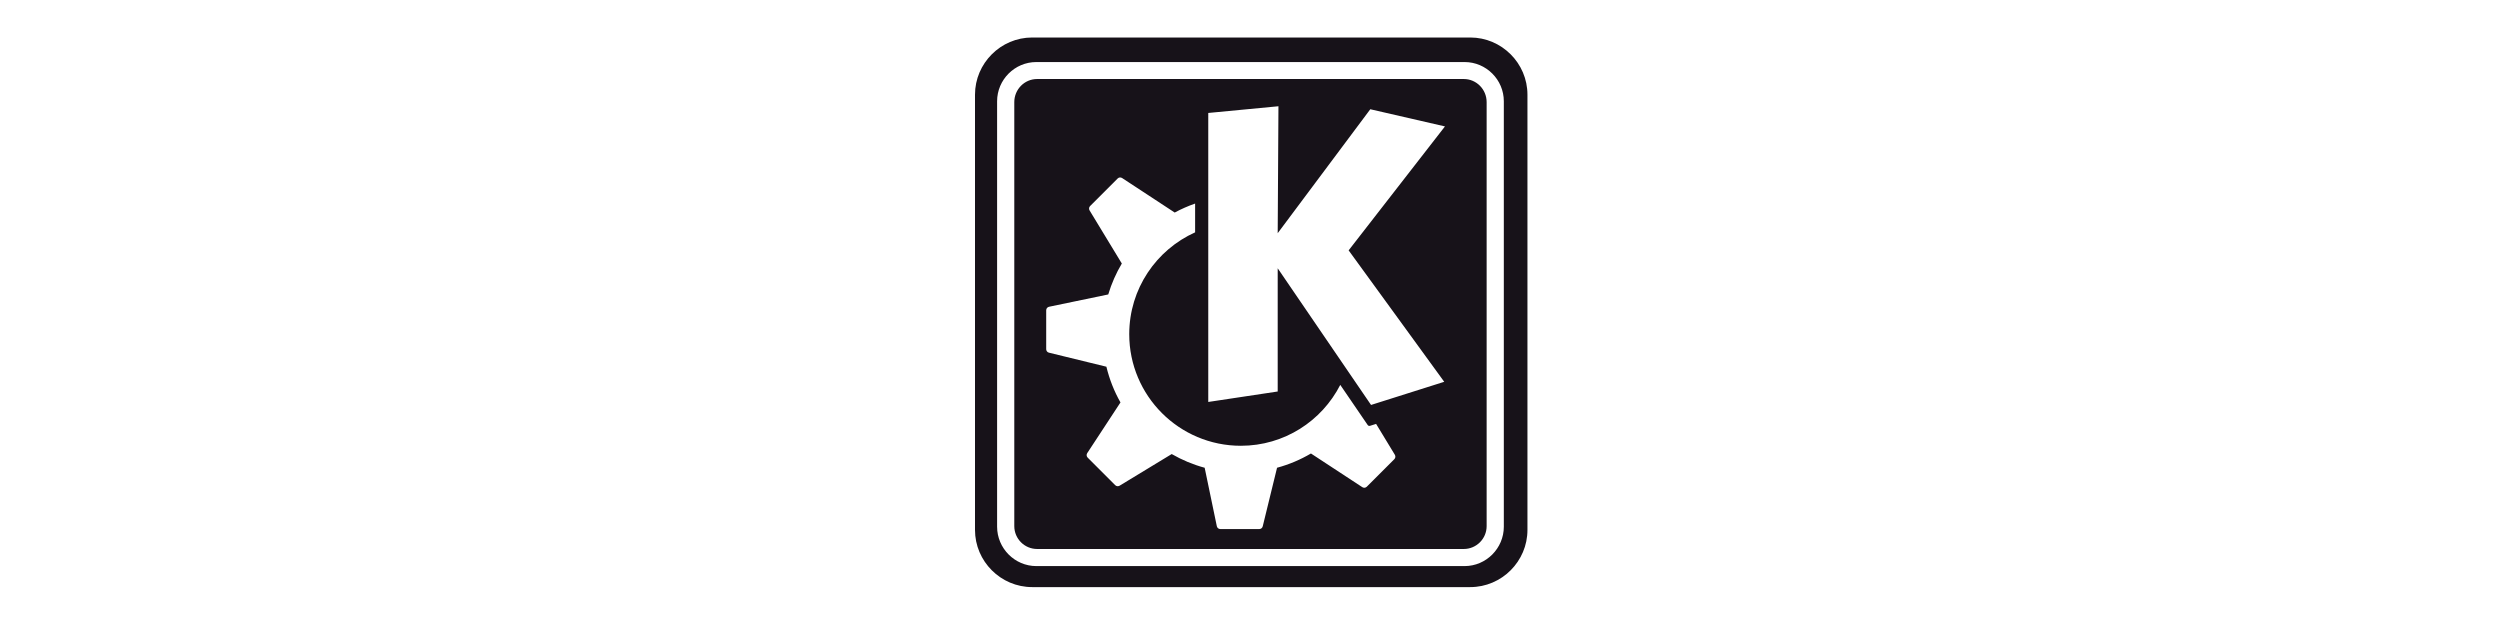 <?xml version="1.0" encoding="UTF-8"?>
<svg width="200px" height="50px" viewBox="0 0 200 50" version="1.1" xmlns="http://www.w3.org/2000/svg" xmlns:xlink="http://www.w3.org/1999/xlink">
    <!-- Generator: Sketch 42 (36781) - http://www.bohemiancoding.com/sketch -->
    <title>kde</title>
    <desc>Created with Sketch.</desc>
    <defs></defs>
    <g id="git.com" stroke="none" stroke-width="1" fill="none" fill-rule="evenodd">
        <g id="kde" fill="#171219">
            <path d="M82.576,3 L117.62,3 C120.137,3 122.196,5.059 122.196,7.576 L122.196,42.392 C122.196,44.909 120.137,46.968 117.62,46.968 L82.576,46.968 C80.059,46.968 78,44.909 78,42.392 L78,7.576 C78,5.059 80.059,3 82.576,3 Z M82.905,4.964 C81.179,4.964 79.768,6.376 79.768,8.101 L79.768,42.138 C79.768,43.863 81.179,45.287 82.905,45.287 L117.169,45.287 C118.894,45.287 120.306,43.863 120.306,42.138 L120.306,8.101 C120.306,6.376 118.894,4.964 117.169,4.964 L82.905,4.964 Z M82.972,6.321 L117.102,6.321 C118.111,6.321 118.931,7.149 118.931,8.169 L118.931,42.089 C118.931,43.099 118.111,43.919 117.102,43.919 L82.972,43.919 C81.962,43.919 81.143,43.099 81.143,42.089 L81.143,8.169 C81.143,7.149 81.962,6.321 82.972,6.321 Z M96.661,32.157 L102.216,31.32 L102.216,21.463 L109.683,32.396 L115.538,30.544 L107.891,20.029 L115.597,10.113 L109.624,8.739 L102.216,18.656 L102.276,8.5 L96.661,9.037 L96.661,32.157 Z M110.088,33.912 L109.603,34.065 C109.532,34.088 109.455,34.061 109.414,33.999 C109.414,33.999 108.457,32.599 107.221,30.79 C105.744,33.682 102.738,35.662 99.268,35.662 C94.337,35.662 90.339,31.664 90.339,26.733 C90.339,23.105 92.503,19.986 95.609,18.588 L95.609,16.285 C95.043,16.483 94.497,16.721 93.978,17.004 C93.977,17.003 93.977,17.002 93.975,17.002 L89.769,14.243 C89.656,14.169 89.507,14.184 89.412,14.28 L87.208,16.484 C87.115,16.577 87.098,16.721 87.166,16.833 L89.746,21.082 C89.288,21.852 88.922,22.681 88.66,23.556 L83.923,24.541 C83.791,24.569 83.696,24.686 83.696,24.821 L83.696,27.937 C83.696,28.068 83.786,28.183 83.913,28.213 L88.511,29.337 C88.756,30.35 89.136,31.311 89.638,32.194 L86.977,36.252 C86.903,36.365 86.918,36.515 87.014,36.61 L89.217,38.814 C89.31,38.906 89.455,38.924 89.568,38.856 L93.737,36.324 C94.556,36.796 95.44,37.168 96.373,37.42 L97.346,42.098 C97.374,42.231 97.491,42.325 97.625,42.325 L100.742,42.325 C100.873,42.325 100.987,42.236 101.018,42.107 L102.164,37.42 C103.127,37.16 104.037,36.773 104.876,36.279 L108.985,38.973 C109.098,39.048 109.247,39.033 109.343,38.937 L111.547,36.734 C111.64,36.64 111.657,36.496 111.589,36.384 L110.088,33.912 Z" id="Combined-Shape"></path>
        </g>
    </g>
</svg>